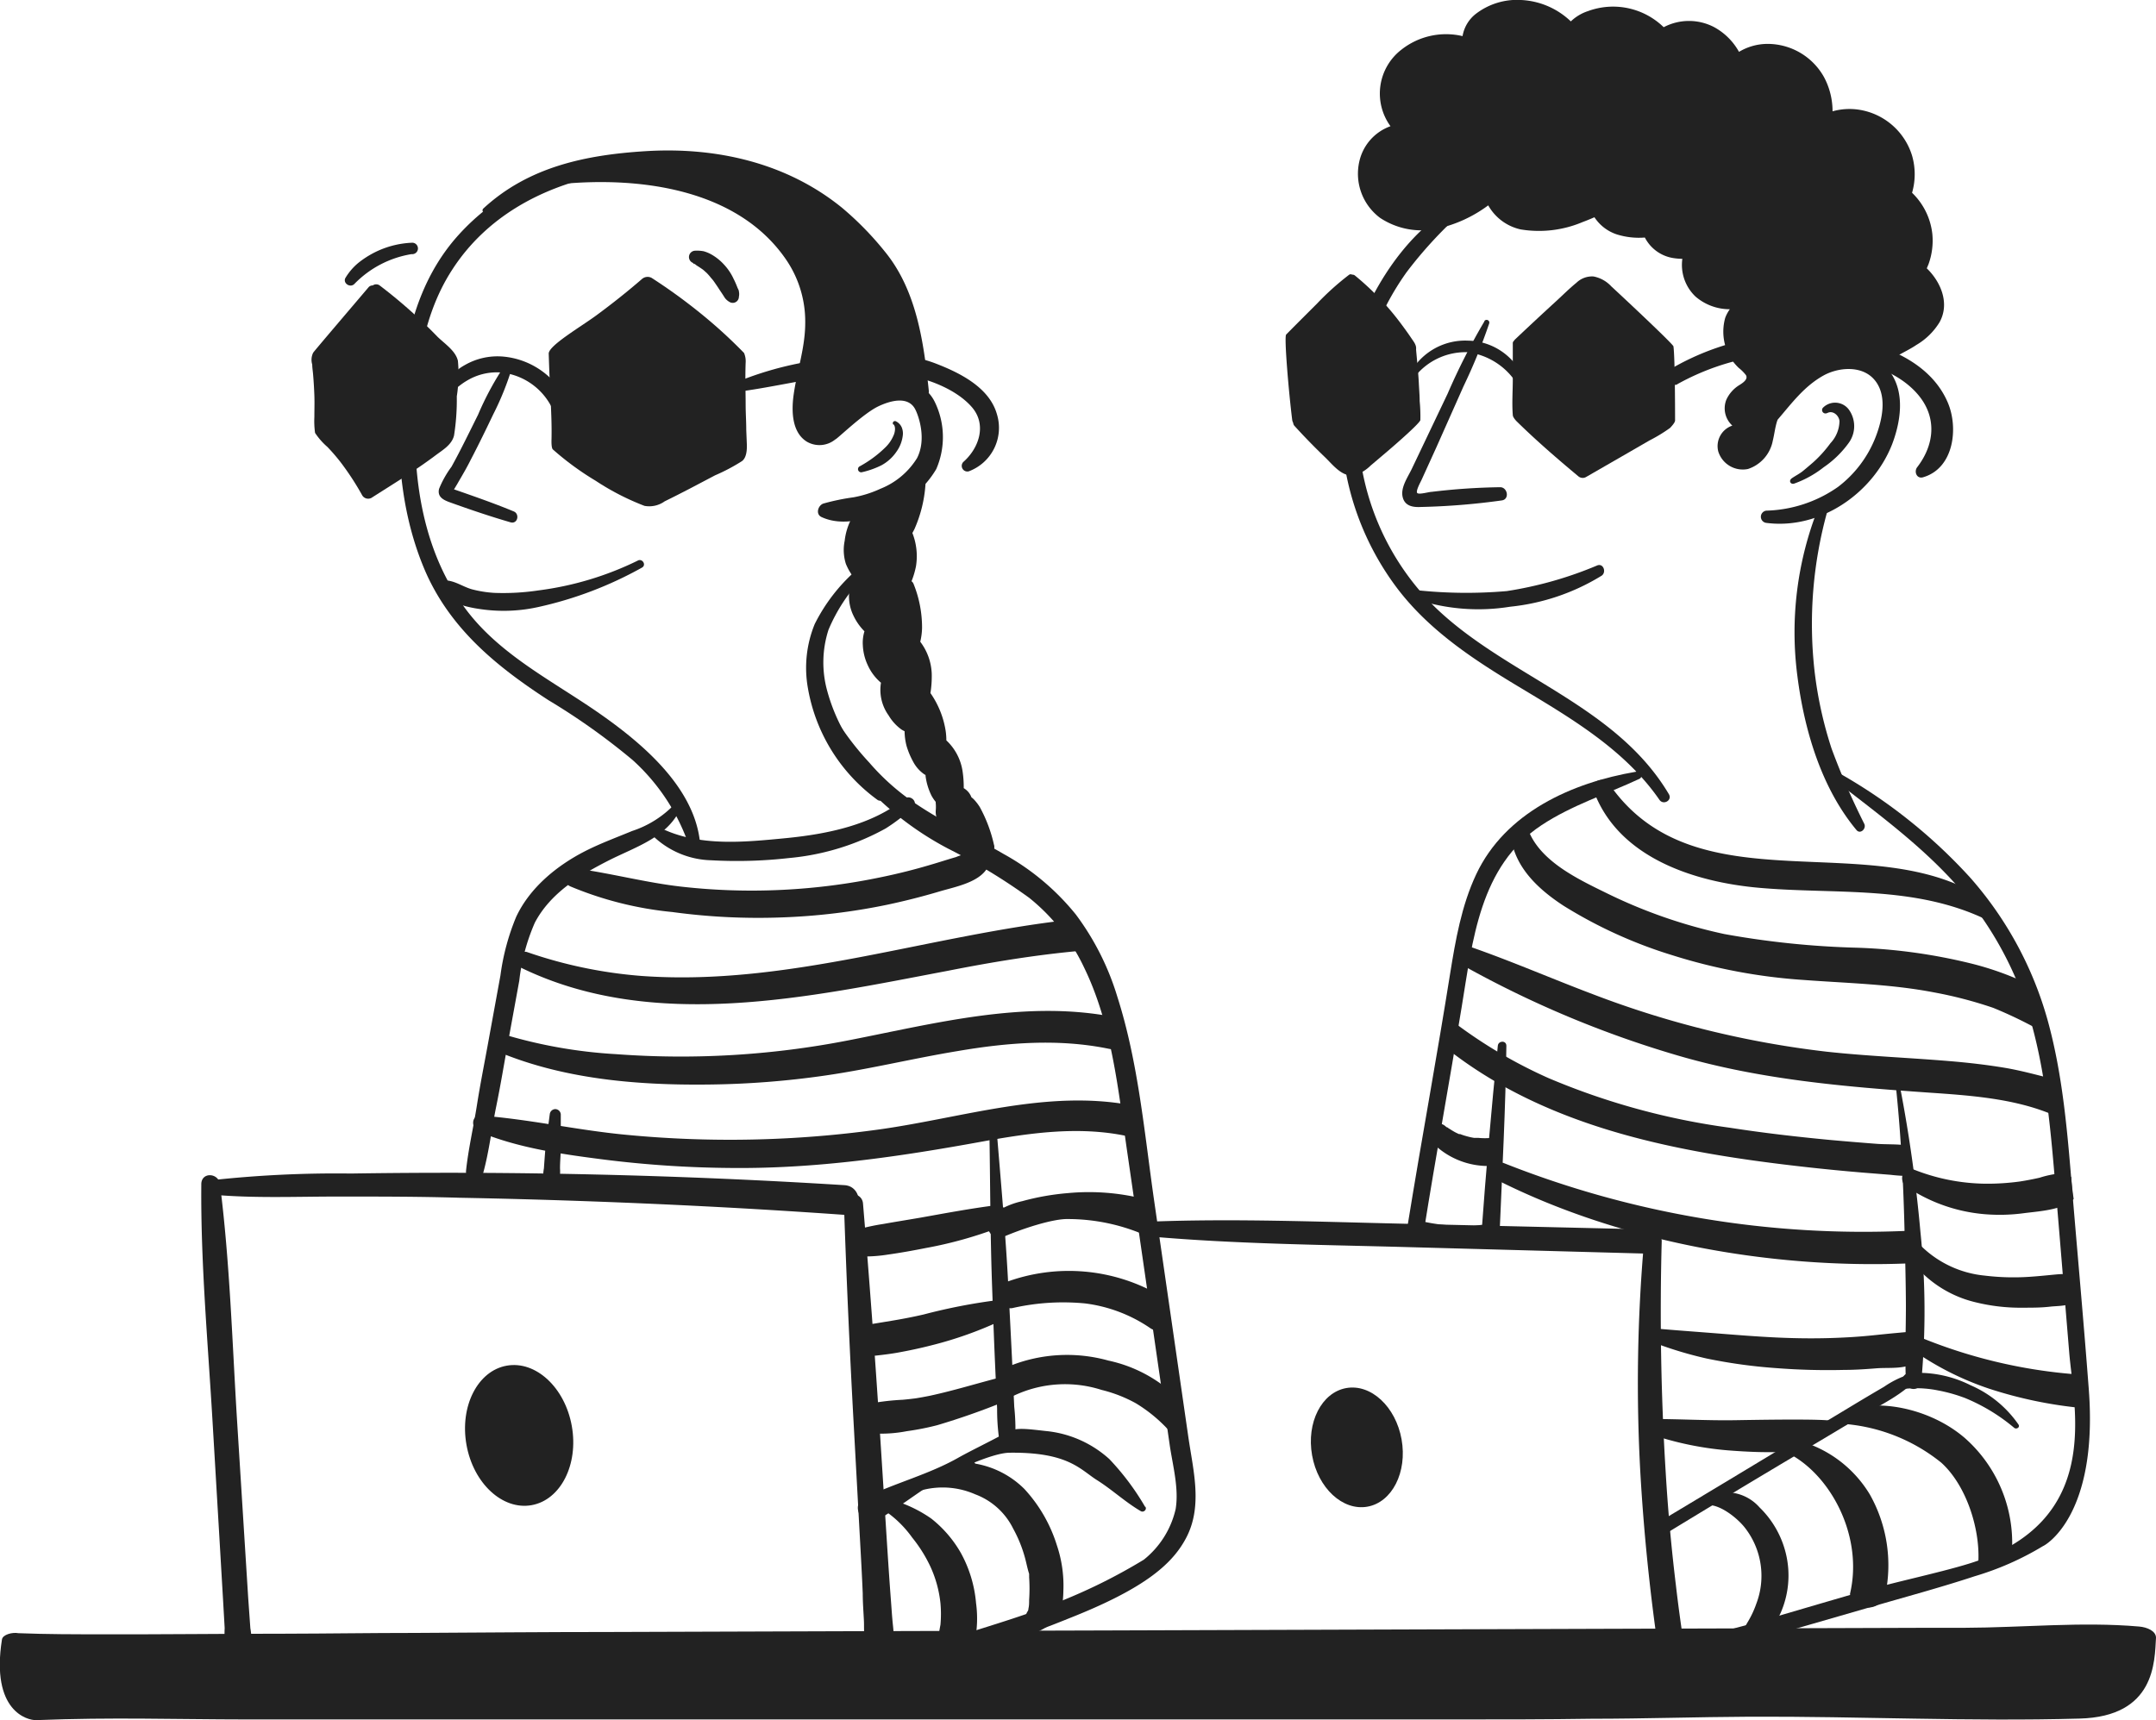 <svg xmlns="http://www.w3.org/2000/svg" viewBox="0 0 251.9 201.03"><defs><style>.cls-1{fill:#222;}</style></defs><g id="Layer_2" data-name="Layer 2"><g id="Layer_1-2" data-name="Layer 1"><ellipse class="cls-1" cx="60.66" cy="167.75" rx="6.25" ry="8.28" transform="translate(-28.51 13.26) rotate(-10.11)"/><ellipse class="cls-1" cx="158.54" cy="169.14" rx="5.31" ry="7.04" transform="translate(-27.24 30.47) rotate(-10.11)"/><path class="cls-1" d="M251.9,191.4c0-.77-1-1.23-2-1.31-6.71-.58-13.6.13-20.35.15h-4.17l-15.4.05-22.9.07-27.71.09-30.29.1-30.26.09-27.62.09c-7.58,0-15.16.07-22.74.11-5.06,0-10.12.08-15.18.09-7.07,0-14.15.09-21.22.07-3.3,0-6.6,0-9.9-.13h0c-.74-.14-1.84.17-1.93.73-1.33,8.4,3,9.47,4,9.43,9.12-.35,15.67-.09,24.8-.08H43.71l22.07,0,26.59,0h55l22.82,0c5.26,0,10.52,0,15.78-.08,6.17,0,12.34-.21,18.51-.24,12.83-.05,25.66.58,38.48.22C251.85,200.62,251.73,194.17,251.9,191.4Z"/><path class="cls-1" d="M100,66.68a20.64,20.64,0,0,0-4.81,6.25,13.51,13.51,0,0,0-.8,7.47,20.44,20.44,0,0,0,8.13,13.08c.48.34,1-.3.75-.75-1-2-2.53-3.8-3.74-5.7a21.17,21.17,0,0,1-2.9-6.36,12.42,12.42,0,0,1,.17-7.07,20,20,0,0,1,4-6.09c.48-.57-.28-1.37-.83-.83Z"/><path class="cls-1" d="M79,93.79a12,12,0,0,1-5.15,3.33c-1.83.76-3.69,1.44-5.46,2.34-3.32,1.69-6.48,4.27-8.08,7.69A27,27,0,0,0,58.47,114l-1.34,7.34c-.47,2.62-1,5.23-1.41,7.84s-1,5.09-1.27,7.65c-.11,1.2,1.74,1.39,2,.28.7-2.54,1-5.22,1.53-7.81s.9-4.89,1.35-7.34l1.34-7.34a23.38,23.38,0,0,1,1.82-6.79c1.81-3.45,5.28-5.57,8.65-7.28,3.22-1.63,7-2.72,8.5-6.34.17-.39-.46-.75-.72-.42Z"/><path class="cls-1" d="M59.12,42.48a34.71,34.71,0,0,0-3.27,6c-1,2-2,4.08-3.1,6.07a11.75,11.75,0,0,0-1.45,2.58c-.22.91.46,1.28,1.19,1.55,2.36.85,4.74,1.66,7.15,2.36.85.25,1.12-1,.36-1.28-2-.83-4.06-1.56-6.12-2.28l-.81-.28c-.11,0-.79-.35-.33,0,.11.28.21.27.3,0l.16-.26c.13-.22.26-.43.38-.65.5-.85,1-1.71,1.43-2.58.91-1.74,1.77-3.51,2.62-5.29a33.38,33.38,0,0,0,2.23-5.57c.13-.47-.48-.66-.74-.31Z"/><path class="cls-1" d="M74.53,65.51A36.93,36.93,0,0,1,62.92,69a27.72,27.72,0,0,1-5.15.29,13.41,13.41,0,0,1-2.6-.41c-.92-.25-1.76-.83-2.68-1a.89.89,0,0,0-.86,1.47c1.1,1.34,3.61,1.75,5.23,1.93a18.66,18.66,0,0,0,6-.33A44.39,44.39,0,0,0,75,66.34c.55-.3.07-1.1-.48-.83Z"/><path class="cls-1" d="M76.32,97.72a10.16,10.16,0,0,0,6.78,2.82,54,54,0,0,0,9.08-.26,28.78,28.78,0,0,0,8-1.9,28.41,28.41,0,0,0,3.3-1.56,20.38,20.38,0,0,0,3.17-2.46c.71-.6-.3-1.57-1-1-3.76,3.06-9,4.11-13.69,4.58C87,98.42,81.63,99,77.09,96.72c-.62-.32-1.32.48-.77,1Z"/><path class="cls-1" d="M138.85,168q-2-13.83-4-27.65c-1.15-8-1.85-16.19-4.31-23.88a31.06,31.06,0,0,0-4.84-9.59,28.56,28.56,0,0,0-8.43-7.07c-3.66-2.13-7.54-3.93-11-6.38a27,27,0,0,1-4.7-4.3,33.81,33.81,0,0,1-4.16-5.5.2.2,0,0,0-.37.16A22.32,22.32,0,0,0,102.26,93a36.61,36.61,0,0,0,8.63,6.24,68.1,68.1,0,0,1,9.36,5.69,23,23,0,0,1,6.41,8.14c3.28,6.73,4,14.45,5.07,21.75l3.87,26.68,1.06,7.34c.35,2.4,1.1,5.09.7,7.52a10.59,10.59,0,0,1-3.72,5.92,65.1,65.1,0,0,1-10.09,5c-4.68,1.88-9.55,3.18-14.31,4.81a1,1,0,0,0,.55,2,112.13,112.13,0,0,0,15-4.91c8.67-3.41,12.08-6.23,13.76-9.38C140.55,176.08,139.42,171.91,138.85,168Z"/><path class="cls-1" d="M133.79,176.1a29.88,29.88,0,0,0-4.17-5.57,12.89,12.89,0,0,0-7.46-3.29c-2.15-.24-3.45-.43-4.37.07-2.14,1.17-4.18,2.14-5.73,3-3.49,2-7.48,3-11.08,4.75-1.72.84-.18,3.56,1.51,2.59,3.07-1.74,5.77-4.15,9-5.68,1.52-.73,4.74-2.16,6.44-2.19,6.95-.09,8.3,2,10.3,3.24,1.76,1.12,3.26,2.54,5.06,3.59.32.19.75-.19.53-.52Z"/><path class="cls-1" d="M115.59,131.75c.11,6.26.1,12.53.33,18.79.11,3.1.22,6.2.36,9.3.07,1.6.15,3.19.22,4.79a24.72,24.72,0,0,0,.38,4.46c.24,1,1.59.66,1.7-.23a25.56,25.56,0,0,0-.08-4.46l-.21-4.56c-.15-3.18-.32-6.36-.48-9.54-.32-6.19-.89-12.37-1.39-18.55,0-.52-.84-.54-.83,0Z"/><path class="cls-1" d="M104.39,49.59c.31.3.16,1,0,1.32a4.17,4.17,0,0,1-.9,1.33,13.52,13.52,0,0,1-3.08,2.28.37.37,0,0,0,.28.67,9.93,9.93,0,0,0,2.31-.82,5,5,0,0,0,1.74-1.58,4.05,4.05,0,0,0,.75-2,1.85,1.85,0,0,0-.16-.9,1.43,1.43,0,0,0-.67-.66.25.25,0,0,0-.29.39Z"/><path class="cls-1" d="M25.05,139.64c4.79.41,9.62.2,14.43.2s9.45,0,14.18.14q14.31.27,28.61,1,8.2.42,16.4,1c2.22.16,2.22-3.33,0-3.47q-28.83-1.8-57.7-1.36a134.11,134.11,0,0,0-16.16.77c-1,.14-.67,1.62.24,1.7Z"/><path class="cls-1" d="M98.6,140.61q.44,13.08,1.16,26.15l.71,13c.12,2.16.24,4.31.33,6.47,0,1.08.09,2.16.14,3.24s-.16,2.13.79,3a1.43,1.43,0,0,0,2,0c.88-1,.67-1.71.55-3-.09-1-.15-2-.23-3-.16-2.15-.3-4.31-.44-6.47l-.84-13.2q-.84-13.08-1.94-26.15c-.12-1.42-2.3-1.47-2.25,0Z"/><path class="cls-1" d="M23.52,138.41c-.08,9.22.77,18.47,1.31,27.67l.81,13.71.41,7,.2,3.49a11.83,11.83,0,0,0,.3,3.37,1.44,1.44,0,0,0,2.76,0,11.21,11.21,0,0,0-.06-3.37L29,186.77l-.44-7-.86-13.71c-.57-9.21-.84-18.51-2-27.67-.18-1.34-2.17-1.44-2.18,0Z"/><path class="cls-1" d="M64.22,130.31c-.17,1.37-.38,2.71-.51,4.08-.06.72-.11,1.43-.16,2.15a5.59,5.59,0,0,0,0,2,.87.87,0,0,0,.83.63.88.88,0,0,0,.82-.63,5.52,5.52,0,0,0,.23-2c0-.73.07-1.46.09-2.2,0-1.36,0-2.71,0-4.08a.66.66,0,0,0-.64-.64.67.67,0,0,0-.65.64Z"/><path class="cls-1" d="M114.32,99.7a5.82,5.82,0,0,0-2.61.46c-1,.29-2,.62-3,.91q-2.79.83-5.64,1.42A73.75,73.75,0,0,1,91.33,104a73,73,0,0,1-11.83-.39c-4-.46-8-1.52-12-2.08-1.14-.16-2.14,1.46-.87,2.06a41.07,41.07,0,0,0,11.93,3,74.09,74.09,0,0,0,12.72.63,73,73,0,0,0,12.41-1.49q3.06-.65,6.06-1.54c1.73-.52,4.44-1,5.51-2.6a1.15,1.15,0,0,0,0-1.16A3.49,3.49,0,0,1,114.32,99.7Z"/><path class="cls-1" d="M125.7,107.42c-17,1.78-33.5,7.88-50.73,6.64a53.27,53.27,0,0,1-13.44-2.81,1,1,0,0,0-.75,1.8c15.53,7.61,33.87,3.45,50,.4,5.06-1,10.14-1.84,15.28-2.31a1.86,1.86,0,0,0,1.3-.67C126.81,109.45,126.25,108.44,125.7,107.42Z"/><path class="cls-1" d="M130.32,118.89c-10.46-2.09-20.93.69-31.17,2.69A102,102,0,0,1,72,123.2a56.68,56.68,0,0,1-13.37-2.38c-1.12-.37-1.92,1.45-.82,1.93,7.76,3.35,16.49,4.09,24.86,4a102.5,102.5,0,0,0,13.79-1.06c5.18-.75,10.26-2,15.42-2.85,5.83-1,11.82-1.47,17.66-.27a1.87,1.87,0,0,0,1.42-.25Z"/><path class="cls-1" d="M132.08,129.15c-9.82-1.81-19.55,1.46-29.23,2.83a126.69,126.69,0,0,1-29.83.63c-5.64-.54-11.19-1.81-16.83-2.23-1.17-.08-1.16,1.49-.26,1.87,4.58,1.91,9.6,2.62,14.49,3.25a126.2,126.2,0,0,0,14.92,1c10,.11,19.7-1.31,29.5-3.1,5.5-1,11.18-1.8,16.72-.65a2,2,0,0,0,1.12-.1Z"/><path class="cls-1" d="M133.92,140.19a26.26,26.26,0,0,0-9.17-.75,29,29,0,0,0-5.31.94,9.27,9.27,0,0,0-4.31,2.24c-.31.34,1,2.44,1.46,2.21,2.91-1.31,6.51-2.4,8.16-2.36a22.66,22.66,0,0,1,9.42,2.05,2.58,2.58,0,0,0,.48.18C134.41,143.2,134.17,141.69,133.92,140.19Z"/><path class="cls-1" d="M135.72,151.51a21.21,21.21,0,0,0-18.28-1.63,1.57,1.57,0,0,0,.83,3,26.71,26.71,0,0,1,8.5-.55,17.29,17.29,0,0,1,7.61,2.88,1.65,1.65,0,0,0,1.9,0C136.09,154,135.91,152.76,135.72,151.51Z"/><path class="cls-1" d="M137.42,163.21a16.39,16.39,0,0,0-7.92-4.2,18,18,0,0,0-11.47.61,3,3,0,0,1,.19,1.16c0,.82-.07,1.62-.11,2.42a1.62,1.62,0,0,0,.5-.16,14,14,0,0,1,10.1-.6,16.16,16.16,0,0,1,4,1.56,17.38,17.38,0,0,1,4.18,3.54c.58.74.48.25,1.14-.16C137.82,166,137.62,164.6,137.42,163.21Z"/><path class="cls-1" d="M123.48,180.59a17.24,17.24,0,0,0-3.8-6.58,10.69,10.69,0,0,0-5.69-2.95c-.26-.06-.24-.95-.5-1a25.42,25.42,0,0,1-6.43,3.95,1.05,1.05,0,0,0,.88.09,9.47,9.47,0,0,1,6,.54,8.1,8.1,0,0,1,4.43,4,15.49,15.49,0,0,1,1.35,3.29c.19.66.31,1.36.52,2a.76.76,0,0,0,0-.14c0,.05,0,.11,0,.16s0,.25,0,.19a1.1,1.1,0,0,1,0,.18,19.81,19.81,0,0,1,0,2.67c0,.34,0,.67-.08,1,0,0,0,.15-.06.27a1.84,1.84,0,0,0,.58,2.62,5.11,5.11,0,0,0,2.55-1.64,4.17,4.17,0,0,1,.71-.74,12.56,12.56,0,0,0,.3-2.54A14.81,14.81,0,0,0,123.48,180.59Z"/><path class="cls-1" d="M103.58,176.7a12.78,12.78,0,0,1,3,3,16.55,16.55,0,0,1,2.13,3.4,13.64,13.64,0,0,1,1.17,4.27,14.13,14.13,0,0,1,0,2.52,24.25,24.25,0,0,0-.36,2.48c0,.13,0,.26,0,.38,1.44-.25,2.88-.43,4.31-.65a13.28,13.28,0,0,0,.21-4.73,14.73,14.73,0,0,0-1.79-5.9,13.84,13.84,0,0,0-3.45-4,15.45,15.45,0,0,0-4.66-2.2C103.32,175,102.86,176.25,103.58,176.7Z"/><path class="cls-1" d="M116.42,140.85c-3,.38-5.92.93-8.89,1.46-1.45.25-2.91.48-4.36.74a24.1,24.1,0,0,0-2.56.53,3.29,3.29,0,0,1,.3.74,4.06,4.06,0,0,1-.22,2.52,17,17,0,0,0,3-.21c1.51-.21,3-.48,4.51-.78a48,48,0,0,0,8.59-2.41,1.33,1.33,0,0,0,.94-1.45A1.29,1.29,0,0,0,116.42,140.85Z"/><path class="cls-1" d="M116.59,151.94a67.21,67.21,0,0,0-8.66,1.68c-1.25.29-2.5.53-3.77.74l-2.3.38-.47.1c0,.14,0,.26,0,.41,0,1.06,0,2.12.06,3.18a5.35,5.35,0,0,0,.88,0c.82-.09,1.64-.19,2.45-.33,1.34-.24,2.67-.52,4-.86a44.65,44.65,0,0,0,8.39-3A1.22,1.22,0,0,0,116.59,151.94Z"/><path class="cls-1" d="M116.78,161c-2.71.7-5.39,1.53-8.13,2.12-.54.11-1.09.21-1.64.3-.38.05-.88.11-1.54.17a28,28,0,0,0-3.69.42c0,1.16,0,2.33,0,3.5a15.84,15.84,0,0,0,4.18-.25,30.93,30.93,0,0,0,3.55-.7,84.52,84.52,0,0,0,8-2.82A1.42,1.42,0,0,0,116.78,161Z"/><path class="cls-1" d="M134.75,144.54c9.5.82,19.1.93,28.63,1.18l28.63.78c1.82.05,1.82-2.79,0-2.83L163.38,143c-9.53-.22-19.11-.59-28.63-.24a.88.88,0,0,0,0,1.76Z"/><path class="cls-1" d="M192.09,145.07a189.55,189.55,0,0,0-.43,27.17q.39,6.72,1.16,13.42.39,3.38.87,6.73.24,1.7.51,3.39A7.12,7.12,0,0,0,195,199a1.39,1.39,0,0,0,2.51-.32,7.12,7.12,0,0,0-.25-3.2c-.18-1.12-.36-2.25-.53-3.38q-.53-3.44-.93-6.89Q195,178.6,194.61,172c-.55-8.95-.7-18-.46-26.93,0-1.34-2-1.3-2.06,0Z"/><path class="cls-1" d="M173.45,37.53A75.85,75.85,0,0,0,169.14,46L165,54.69c-.46,1-1.36,2.21-1.13,3.34s1.23,1.27,2.16,1.22a80.79,80.79,0,0,0,9.46-.77c.9-.15.65-1.52-.2-1.54a74.5,74.5,0,0,0-8,.54c-.32,0-1.45.34-1.69.15s.36-1.26.51-1.59l1.71-3.76L171,45.13a65.33,65.33,0,0,0,3-7.35.32.32,0,0,0-.58-.25Z"/><path class="cls-1" d="M165.06,69.91a23.28,23.28,0,0,0,11.36,1,25.28,25.28,0,0,0,10.71-3.63c.58-.39.22-1.48-.51-1.2a44.67,44.67,0,0,1-10.57,3,54.65,54.65,0,0,1-10.85-.14c-.64-.05-.66.84-.14,1Z"/><path class="cls-1" d="M170,24c-4.77,2.64-8.38,7.67-10.56,12.56A31.39,31.39,0,0,0,156.91,53a32.51,32.51,0,0,0,6.37,15.8c3.75,4.92,8.91,8.3,14.15,11.45,6,3.61,12.37,7.31,16.45,13.22.46.67,1.53.07,1.11-.65C188.78,82.35,176.12,79.1,167.71,71a30.29,30.29,0,0,1-7.51-31.2,31.85,31.85,0,0,1,4.15-8,49.55,49.55,0,0,1,6.36-6.91A.57.57,0,0,0,170,24Z"/><path class="cls-1" d="M212.43,59.4A39.39,39.39,0,0,0,210,79c.8,6.3,2.8,13.08,6.9,18,.45.55,1.18-.15.92-.71A86,86,0,0,1,214,87.5,46.24,46.24,0,0,1,212,78.37a49.14,49.14,0,0,1,1.52-18.69c.19-.68-.79-.91-1-.28Z"/><path class="cls-1" d="M191.16,90.19c-7.52,1.28-15.29,4.77-18.69,12-1.72,3.67-2.41,7.68-3.05,11.65-.74,4.64-1.53,9.26-2.33,13.89-.91,5.22-1.81,10.45-2.66,15.68-.2,1.25,1.72,1.79,1.92.53,1.39-8.75,3-17.46,4.42-26.2,1.3-7.85,2.09-16.49,9.32-21.29,3.53-2.34,7.63-3.64,11.44-5.42.52-.24.13-1-.37-.87Z"/><path class="cls-1" d="M221.53,127.16c.59,5.67.87,11.4,1,17.1.06,2.78.14,5.55.15,8.34,0,2.94-.13,5.89,0,8.83a.9.9,0,0,0,1.8,0,89.73,89.73,0,0,0-.1-17.42,168.76,168.76,0,0,0-2.37-16.9c0-.24-.45-.19-.43,0Z"/><path class="cls-1" d="M235.83,166.48a13.16,13.16,0,0,0-5.6-4.59,13.56,13.56,0,0,0-7.35-1.39.85.85,0,0,0-.61.93c.06.45-2,1.3-1.53,1.21a12.7,12.7,0,0,1,5.65-.15,18.64,18.64,0,0,1,3.21.9,21.7,21.7,0,0,1,5.73,3.48c.26.21.72-.05.5-.39Z"/><path class="cls-1" d="M224,160.37a11.06,11.06,0,0,0-3.87,1.7q-1.94,1.13-3.84,2.28l-7.4,4.46q-7.57,4.58-15.17,9.13a.79.79,0,0,0,.8,1.36q7.65-4.67,15.35-9.25l7.43-4.44c2.35-1.41,5.28-2.7,7-4.89.14-.19-.09-.38-.26-.35Z"/><path class="cls-1" d="M244.05,162.41c-.58-7.69-1.28-15.37-1.92-23.06-.56-6.75-1.08-13.59-2.9-20.15a42.41,42.41,0,0,0-9-16.59A61.73,61.73,0,0,0,214.42,90.1c-.42-.24-.95.38-.54.7,4.55,3.57,9.29,7,13.31,11.14a40.64,40.64,0,0,1,9.44,15.3c2.06,6.2,2.77,12.71,3.33,19.18.62,7.21,1.2,14.43,1.8,21.64.55,6.68,4,19.89-11.8,24.71-3.53,1.08-8.69,2.14-12.73,3.32-4.21,1.22-8.42,2.46-12.62,3.69a131,131,0,0,0-12.81,4,.74.74,0,0,0,.39,1.43,132.84,132.84,0,0,0,13.41-3.65l12.88-3.72c4.07-1.19,8.19-2.29,12.22-3.62a34,34,0,0,0,8-3.53C238.84,180.66,245.17,177.28,244.05,162.41Z"/><path class="cls-1" d="M213.5,48.27c.66-.35,1.36.3,1.42.94a3.87,3.87,0,0,1-1.06,2.59,14.35,14.35,0,0,1-2,2.22c-.38.33-.77.66-1.18,1s-.89.57-1.32.87-.14.76.26.63a12.15,12.15,0,0,0,3.45-1.91A11.76,11.76,0,0,0,216,51.76a3.32,3.32,0,0,0,0-3.91,2,2,0,0,0-3-.21.4.4,0,0,0,.48.63Z"/><path class="cls-1" d="M175,122.22q-1.12,11-1.92,22.07c-.1,1.35,2.07,1.37,2.12,0,.31-7.36.71-14.71.8-22.07,0-.65-.94-.62-1,0Z"/><path class="cls-1" d="M199.13,175.94c1.6-.39,3.9,1.5,4.78,2.66a9.14,9.14,0,0,1,1.28,8.86,11.18,11.18,0,0,1-1,2.12,16.34,16.34,0,0,1-1.44,2.14.77.77,0,0,0,.93,1.21,7.61,7.61,0,0,0,2.58-1.75,10,10,0,0,0,1.78-2.67,10.89,10.89,0,0,0,.67-6.71,11.16,11.16,0,0,0-3.13-5.63,5.19,5.19,0,0,0-5.68-1.45c-1.16.45-2.75,2.14-1.5,1.83Z"/><path class="cls-1" d="M231.94,105.14c-13.13-8.79-33.78,1.2-43.94-13.54-.6-.87-2.23-.37-1.82.77,2.85,7.87,11.78,10.72,19.37,11.39,8.95.79,18-.33,26.41,3.66a1,1,0,0,0,1.11-.22C232.7,106.51,232.33,105.82,231.94,105.14Z"/><path class="cls-1" d="M236.51,114.78a35.27,35.27,0,0,0-5.91-2.1A64.53,64.53,0,0,0,217,110.76a101.33,101.33,0,0,1-15.54-1.6,59.42,59.42,0,0,1-13.71-4.76c-3.4-1.67-8.07-3.83-9.31-7.75l-.91.67c-.27.21-.56.39-.85.58l-.12.07c.52,3.49,3.23,6,6.13,7.89a53.82,53.82,0,0,0,12.71,5.78,65.21,65.21,0,0,0,15.36,2.89c5.08.38,10.18.48,15.2,1.45a48.69,48.69,0,0,1,6.93,1.81,50.27,50.27,0,0,1,5.53,2.67C237.88,118.55,237.24,116.65,236.51,114.78Z"/><path class="cls-1" d="M240,126.13c-1.91-.47-3.79-1-5.73-1.33-2.16-.36-4.34-.61-6.52-.79-4.78-.4-9.57-.58-14.34-1.1a112.36,112.36,0,0,1-27.21-6.68c-4.75-1.79-9.38-3.81-14.17-5.49-1.28-.45-2.09,1.53-.92,2.19A121.18,121.18,0,0,0,196,123.35c9.58,2.81,19.39,3.65,29.31,4.34,4.7.32,9.74.66,14.15,2.43a1.57,1.57,0,0,0,1.38-.05C240.55,128.75,240.27,127.44,240,126.13Z"/><path class="cls-1" d="M222.92,135.86c0-.34-.06-.68-.1-1,0-.16,0-.33,0-.49s0-.12,0-.22a2.85,2.85,0,0,1,0-.29c-1.17-.16-2.44-.1-3.53-.18q-2.77-.21-5.53-.46c-3.89-.37-7.78-.82-11.64-1.42A82.36,82.36,0,0,1,180.93,126a56.1,56.1,0,0,1-10.84-6.36l-.1,0c0,.25-.1.5-.16.74-.21.76-.45,1.5-.68,2.25,11.95,9.36,27.27,12.14,42,13.78q3.24.36,6.48.63l3.26.26a19.78,19.78,0,0,0,2.18.14C223,136.9,223,136.38,222.92,135.86Z"/><path class="cls-1" d="M174.66,135.49c.05-.69.08-1.37.08-2.06,0-.14,0-.27,0-.4a1.09,1.09,0,0,0-.44-.05,7.88,7.88,0,0,1-1.61,0h-.21l-.28,0a7.35,7.35,0,0,1-.84-.19,6.75,6.75,0,0,1-.76-.25l-.08,0-.06,0-.36-.17a7.84,7.84,0,0,1-.69-.41,2.7,2.7,0,0,1-.33-.22l-.06,0-.13-.11a1.27,1.27,0,0,0-1.63-.07,7.26,7.26,0,0,1-.24,1.55,1.94,1.94,0,0,0,.15.24,9.14,9.14,0,0,0,7.13,2.91,1.26,1.26,0,0,0,.27,0C174.63,135.88,174.65,135.68,174.66,135.49Z"/><path class="cls-1" d="M174.9,137.9c14.4,7.27,32.07,10.42,48.16,9.75,1.08-.05.57-.89.71-1.69.18-1.08.66-2.19-.78-2.12a113.91,113.91,0,0,1-47.26-7.9c-1.13-.45-1.91,1.42-.83,2Z"/><path class="cls-1" d="M242,137.57a1.8,1.8,0,0,0-1.16-.44,11.11,11.11,0,0,0-2.54.51c-.76.17-1.52.32-2.3.44a28.09,28.09,0,0,1-4,.26,23.36,23.36,0,0,1-8.46-1.68c-1.19-.46-1.78,1.32-.83,2a19.19,19.19,0,0,0,9.14,3.24,21.27,21.27,0,0,0,4.65-.12c1.66-.21,3.8-.34,5.26-1.2a1.81,1.81,0,0,0,.52-.46C242.15,139.24,242.05,138.41,242,137.57Z"/><path class="cls-1" d="M242.93,149.77a1,1,0,0,0-.22-.24c-.94-.78-1.72-.65-2.85-.55-.91.09-1.82.18-2.73.24a27.8,27.8,0,0,1-5.24-.14,12.29,12.29,0,0,1-7.4-3.43c-.76-.79-2.17.25-1.54,1.2a13.34,13.34,0,0,0,7.84,5.34,21.93,21.93,0,0,0,5.65.64c1,0,2.06,0,3.08-.12s2.44,0,3.19-.89a1.89,1.89,0,0,0,.28-.48Z"/><path class="cls-1" d="M214.81,166.37a20.69,20.69,0,0,1,12,4.57c2.91,2.63,4.5,7.63,4.34,11.43,0,1.12.77.84,1.85.84a2.12,2.12,0,0,0,2.08-2.07,16.36,16.36,0,0,0-5.54-13.1c-3.76-3.22-9.09-4.3-12.38-3.55-.92.21-3.27,1.36-2.25,1.36Z"/><path class="cls-1" d="M218.46,174.65a14,14,0,0,0-8.32-6.28,1,1,0,0,0-.73,1.73c4.69,2.7,8.26,9.6,6.75,16.12-.06.24.22.44.33.66a2.09,2.09,0,0,0,3.78-.49A16.84,16.84,0,0,0,218.46,174.65Z"/><path class="cls-1" d="M243.17,160.65l-.17,0a60,60,0,0,1-19.44-4.69c-.89-.36-1.28,1-.61,1.44a34.51,34.51,0,0,0,9.47,4.9A50.23,50.23,0,0,0,243,164.53a.43.43,0,0,0,.16,0C243.17,163.23,243.17,161.94,243.17,160.65Z"/><path class="cls-1" d="M192,156.42a45.48,45.48,0,0,0,7.4,2.35,61.31,61.31,0,0,0,8.11,1.12,78.08,78.08,0,0,0,8,.21c1.26,0,2.53-.09,3.79-.19,1.47-.11,3.43.16,4.62-.79.83-.66.85-3.6-.21-3.52s-3.09.27-4.41.41-2.52.24-3.79.3c-2.65.14-5.3.13-8,0s-5.14-.34-7.71-.54-5.09-.38-7.63-.62c-.77-.08-.77,1-.17,1.24Z"/><path class="cls-1" d="M209.37,169.23c.95-.7,2-1.29,3-1.91.54-.33,1.08-.66,1.59-1l0,0,.08-.07.15-.14c-.37-.35-10-.15-11.53-.13-3.36.05-6.71-.16-10.06-.14a.83.83,0,0,0-.22,1.62,37.74,37.74,0,0,0,10.14,2.09c1.53.11,3.07.18,4.6.16h1.76C209,169.5,209.2,169.36,209.37,169.23Z"/><path class="cls-1" d="M165.78,144.54a23.13,23.13,0,0,0,4.36.9,19.41,19.41,0,0,0,2.16.12,5.38,5.38,0,0,0,2.43-.28,1.16,1.16,0,0,0-.27-2.1,7.14,7.14,0,0,0-2.16.08,20.79,20.79,0,0,1-2.09,0,21.78,21.78,0,0,1-3.94-.5.91.91,0,0,0-.49,1.76Z"/><path class="cls-1" d="M165.87,46.88c0-.71-.07-1.42-.1-2.13-.06-1.26-.33-3.88-.32-3.94.06-.5-.31-.92-.57-1.31s-.53-.77-.81-1.15c-.55-.76-1.13-1.51-1.74-2.22a32.11,32.11,0,0,0-4-3.91.46.46,0,0,0-.35-.12.34.34,0,0,0-.34,0,31.81,31.81,0,0,0-3.77,3.39c-1.2,1.2-2.41,2.4-3.6,3.61-.26.27.33,7,.71,10a1,1,0,0,0,.11.31.6.6,0,0,0,.15.36q1.69,1.86,3.49,3.59c1,.94,2.12,2.54,3.67,2.15a4.7,4.7,0,0,0,1.73-1.09l1.92-1.63c1.12-.95,3.87-3.36,3.9-3.7A18.38,18.38,0,0,0,165.87,46.88Z"/><path class="cls-1" d="M195.71,49.11c0-.48,0-7.26-.19-8.63-.05-.29-6.48-6.3-7.25-7a3.81,3.81,0,0,0-2.09-1.17,2.63,2.63,0,0,0-2,.74c-.8.65-1.54,1.39-2.29,2.08q-2.47,2.26-4.9,4.56a.42.42,0,0,0-.08.12.37.37,0,0,0-.16.33c0,1.39,0,2.79,0,4.18s-.11,2.8,0,4.18c0,.27.38.67.44.73,2.3,2.26,4.73,4.36,7.2,6.42a.79.79,0,0,0,.9.11l5-2.88,2.44-1.41A18.1,18.1,0,0,0,195.14,50C195.23,49.89,195.74,49.38,195.71,49.11Z"/><path class="cls-1" d="M165.42,43.88a7.57,7.57,0,0,1,6-2.72,8,8,0,0,1,5.48,3.2c.35.41,1.16,0,.94-.55a7.21,7.21,0,0,0-6.33-4,7.34,7.34,0,0,0-6.66,3.63c-.18.37.28.78.6.46Z"/><path class="cls-1" d="M195.92,44.93a28.52,28.52,0,0,1,19.49-3.09c3.18.66,6.69,1.81,8.8,4.42S226,52,224,54.6c-.4.52-.06,1.39.68,1.18,3.62-1.05,4.16-5.78,2.89-8.74-1.6-3.75-5.3-5.82-9.05-6.9a30.06,30.06,0,0,0-23.54,3.11,1,1,0,0,0,1,1.68Z"/><path class="cls-1" d="M225.12,31.36l.2-.48a8.07,8.07,0,0,0,.45-3.51,7.86,7.86,0,0,0-2.37-4.84,7.81,7.81,0,0,0,0-4.34,7.72,7.72,0,0,0-6.15-5.36,7.34,7.34,0,0,0-3.14.18,8.46,8.46,0,0,0-1-4,7.55,7.55,0,0,0-6.61-3.88,6.5,6.5,0,0,0-3.32.93,7.34,7.34,0,0,0-2.89-2.88,6.34,6.34,0,0,0-5.91,0,8.47,8.47,0,0,0-8.85-1.88,5.27,5.27,0,0,0-2,1.2h0A9,9,0,0,0,177.72,0a7.9,7.9,0,0,0-5.34,1.66,4.18,4.18,0,0,0-1.5,2.56,8.42,8.42,0,0,0-7.15,1.59,6.48,6.48,0,0,0-1.27,8.94,5.7,5.7,0,0,0-3.65,4.16,6.44,6.44,0,0,0,2.43,6.55A8.78,8.78,0,0,0,168,26.71,15.64,15.64,0,0,0,173.88,24a5.78,5.78,0,0,0,3.78,2.81,13.09,13.09,0,0,0,7.25-.86c.46-.17.92-.36,1.38-.56a5,5,0,0,0,2.6,2,8.65,8.65,0,0,0,3.29.37,4.52,4.52,0,0,0,3.32,2.4,7.45,7.45,0,0,0,1.06.09,5.1,5.1,0,0,0,1.55,4.42,6.12,6.12,0,0,0,4,1.47,4.1,4.1,0,0,0-.54,1,6,6,0,0,0,.72,4.85,6.47,6.47,0,0,0,.85,1,4.88,4.88,0,0,1,.85.85c.31.54-.51,1-.89,1.24a3.91,3.91,0,0,0-1.41,1.66,2.73,2.73,0,0,0,.71,3,2.53,2.53,0,0,0-1.65,3,3,3,0,0,0,3.48,2.07,4.33,4.33,0,0,0,2.9-3.32c.18-.73.26-1.49.48-2.21a2.34,2.34,0,0,1,.09-.24c1.65-1.92,3.1-3.91,5.38-5.17,1.72-.94,4.35-1.17,5.81.39,1.68,1.79,1.06,4.72.27,6.77a13.42,13.42,0,0,1-4.42,5.88,15.28,15.28,0,0,1-8.37,2.77.72.72,0,0,0,0,1.43c6.26.81,12.4-3.4,14.68-9.14,1-2.6,1.56-6-.19-8.46a5.3,5.3,0,0,0-1.12-1.1c.75-.35,1.52-.6,2.25-1s1.31-.69,1.92-1.1a7.79,7.79,0,0,0,2.7-2.65C227.81,35.5,226.81,33,225.12,31.36Z"/><path class="cls-1" d="M70,19.6c-6.24-.06-12.25,3.26-16.38,7.81-4.91,5.4-6.5,12.52-6.91,19.63-.39,6.78.34,13.8,3.13,20.06,3,6.59,8.33,10.89,14.24,14.73a77.27,77.27,0,0,1,9.84,7,23.83,23.83,0,0,1,6.45,9.62.71.71,0,0,0,1.37-.38c-.85-6.21-6.66-11.14-11.46-14.52-5.57-3.93-12-7-16.07-12.64s-5.52-12.35-5.7-19C48.3,45,49,37.39,52.86,31.48c3.94-6.08,10.28-9.55,17.24-11,.5-.1.37-.87-.12-.87Z"/><path class="cls-1" d="M87.25,51.71l-.06-1.47c0-.91-.06-1.82-.07-2.73,0-1.89-.07-3.24,0-5.13a2.46,2.46,0,0,0-.19-1.13,57.6,57.6,0,0,0-5.25-4.77,64.91,64.91,0,0,0-5.54-4,1,1,0,0,0-1.16.15c-1.71,1.48-3.49,2.89-5.31,4.23s-5.58,3.53-5.56,4.47q.08,2.58.21,5.16c.08,1.56.15,3.16.12,4.73,0,.1-.06,1.12.16,1.31a33.49,33.49,0,0,0,5,3.66,29.53,29.53,0,0,0,5.7,2.93,3.09,3.09,0,0,0,2.36-.53c1-.49,2-1,3-1.52l2.89-1.52a21.84,21.84,0,0,0,3.14-1.66C87.35,53.4,87.27,52.13,87.25,51.71Z"/><path class="cls-1" d="M53.5,42.17c-.26-1.17-1.55-2-2.38-2.81a59.61,59.61,0,0,0-6.76-6h0a.69.69,0,0,0-.81,0,.62.62,0,0,0-.48.2c-2,2.36-6.33,7.43-6.48,7.66a1.87,1.87,0,0,0-.11,1.38c0,.38.07.77.1,1.15.07.82.12,1.65.15,2.48s0,1.65,0,2.48a10.22,10.22,0,0,0,.08,1.88,8,8,0,0,0,1.44,1.64,22.4,22.4,0,0,1,1.5,1.73,32,32,0,0,1,2.57,3.93.81.81,0,0,0,1.09.29C46,56.52,48.52,55,50.91,53.2c.84-.63,1.88-1.22,2.14-2.31a26.73,26.73,0,0,0,.32-4.57A16.54,16.54,0,0,0,53.5,42.17Z"/><path class="cls-1" d="M51.86,45.67c.26.43.74.25,1.06,0,.53-.39,1-.81,1.58-1.15a6.8,6.8,0,0,1,3.86-1,7.46,7.46,0,0,1,5.94,3.78c.54,1.09,2.17.14,1.64-1a9.15,9.15,0,0,0-7.18-4.63,7.65,7.65,0,0,0-4.46,1,6.29,6.29,0,0,0-1.76,1.44c-.22.28-.92,1-.68,1.43Z"/><path class="cls-1" d="M86.34,45.77c6.38-.84,13-2.93,19.48-1.93,2.62.4,5.93,1.68,7.72,3.73s.85,4.81-1,6.43a.66.66,0,0,0,.63,1.09,5.42,5.42,0,0,0,3.31-6.67c-.88-3.14-4.34-4.85-7.14-5.93-3.7-1.43-7.68-1.11-11.54-.65A39.61,39.61,0,0,0,86,44.68a.59.59,0,0,0,.3,1.09Z"/><path class="cls-1" d="M109.23,47a4.36,4.36,0,0,0-.72-1.07,1.29,1.29,0,0,0,0-.35c-.59-5.63-1.43-11.66-5.12-16.17a36.67,36.67,0,0,0-5-5.12c-6.49-5.28-14.74-7.14-23-6.62-7,.44-13.64,1.83-18.91,6.69-.28.26.07.66.38.5a60.41,60.41,0,0,1,8.46-3.89,24.06,24.06,0,0,1,3-.74,19,19,0,0,0-2.78.85c-.2.08-.2.44.06.42,9.14-.86,20.53.55,26.21,8.79a12.82,12.82,0,0,1,2.27,7.43c0,3-1,5.7-1.38,8.61-.22,1.78-.17,4.21,1.57,5.29a2.92,2.92,0,0,0,3.33-.27c.17,0,3.23-3,5-3.85,1.31-.63,3.48-1.3,4.33.33.42.81,1.34,3.5.22,5.7a8.88,8.88,0,0,1-4.28,3.59,13,13,0,0,1-3.15,1,26.17,26.17,0,0,0-3.52.73c-.63.22-.94,1.25-.21,1.58,2.45,1.13,5.38.25,7.71-.78a11.42,11.42,0,0,0,5.69-4.83A9.38,9.38,0,0,0,109.23,47Z"/><path class="cls-1" d="M80.94,30.75c-.12-.05.09,0,.09.05s.19.11.1,0,.07.07.07.07a2.92,2.92,0,0,0,.28.21c.22.13.43.28.65.43s-.09-.08,0,0l.14.12.31.28a7.45,7.45,0,0,1,.52.6,3.88,3.88,0,0,1,.26.31c-.14-.19,0,0,0,0l.12.17c.17.25.34.49.5.74s.33.49.49.74l.23.36a1.79,1.79,0,0,0,.55.47.72.72,0,0,0,1.08-.62,1.45,1.45,0,0,0,0-.62c0-.14-.1-.28-.16-.43-.14-.35-.28-.7-.44-1a6.31,6.31,0,0,0-1.14-1.71,6,6,0,0,0-1.47-1.18,4.14,4.14,0,0,0-.92-.38,4.39,4.39,0,0,0-1-.06.74.74,0,0,0-.2,1.44Z"/><path class="cls-1" d="M48.08,28.37a10.72,10.72,0,0,0-4.33,1.14,11,11,0,0,0-1.88,1.21,6.91,6.91,0,0,0-1.48,1.71c-.41.62.49,1.26,1,.77a12,12,0,0,1,6.69-3.5.67.67,0,1,0,0-1.33Z"/><path class="cls-1" d="M116.14,98.76a16.71,16.71,0,0,0-1.67-4.45,5.7,5.7,0,0,0-.71-.91,2.75,2.75,0,0,0-.26-.22,2.3,2.3,0,0,0-.26-.49,2.22,2.22,0,0,0-.64-.58,12.52,12.52,0,0,0-.14-2,6.19,6.19,0,0,0-1.89-3.58,8,8,0,0,0-.08-1.1A10.57,10.57,0,0,0,108.71,81a12.53,12.53,0,0,0,.15-2.29A6.58,6.58,0,0,0,107.52,75a7.56,7.56,0,0,0,.21-1.6,13.62,13.62,0,0,0-1-5.18.68.68,0,0,0-.23-.29,9.77,9.77,0,0,0,.52-1.75,7.39,7.39,0,0,0-.42-3.89c.09-.17.19-.34.27-.52a15.44,15.44,0,0,0,1.26-5.17c0-.44-.57-.45-.71-.1s-.18.47-.26.71a.67.67,0,0,0-.26-.29.76.76,0,0,0-1,.27,9.55,9.55,0,0,1-5.63,3.33.42.42,0,0,0-.74,0,7.36,7.36,0,0,0-.84,2.68,5.37,5.37,0,0,0,.14,2.7,6.82,6.82,0,0,0,.95,1.63,3.45,3.45,0,0,0-.58,1.88,5.16,5.16,0,0,0,.51,2.53A6.6,6.6,0,0,0,101,73.78a4.56,4.56,0,0,0-.19,1.63,6.11,6.11,0,0,0,.6,2.38,5.8,5.8,0,0,0,1.52,2,5.11,5.11,0,0,0,.9,3.83,5.42,5.42,0,0,0,1.51,1.65,3.9,3.9,0,0,0,.35.19,7.06,7.06,0,0,0,.23,1.72,9.3,9.3,0,0,0,.77,1.84A4.14,4.14,0,0,0,108,90.5a.61.61,0,0,0,.14.07.5.5,0,0,0,0,.12,7.17,7.17,0,0,0,.71,2.33,4.82,4.82,0,0,0,.48.7.38.38,0,0,0,0,.15,4.82,4.82,0,0,1,0,.85,2.26,2.26,0,0,0,.22,1.14,3,3,0,0,0,1.27,1.34,11,11,0,0,0,1.57.69l.15.06.36.16a3.12,3.12,0,0,1,.35.2l0,0a.59.59,0,0,1,.11.09,1.19,1.19,0,0,0,.75.3c0,.19.07.37.1.56a1,1,0,0,0,1.93-.53ZM112.4,94.3l0,0a.14.14,0,0,0,0-.07l0,.06h0Z"/></g></g></svg>